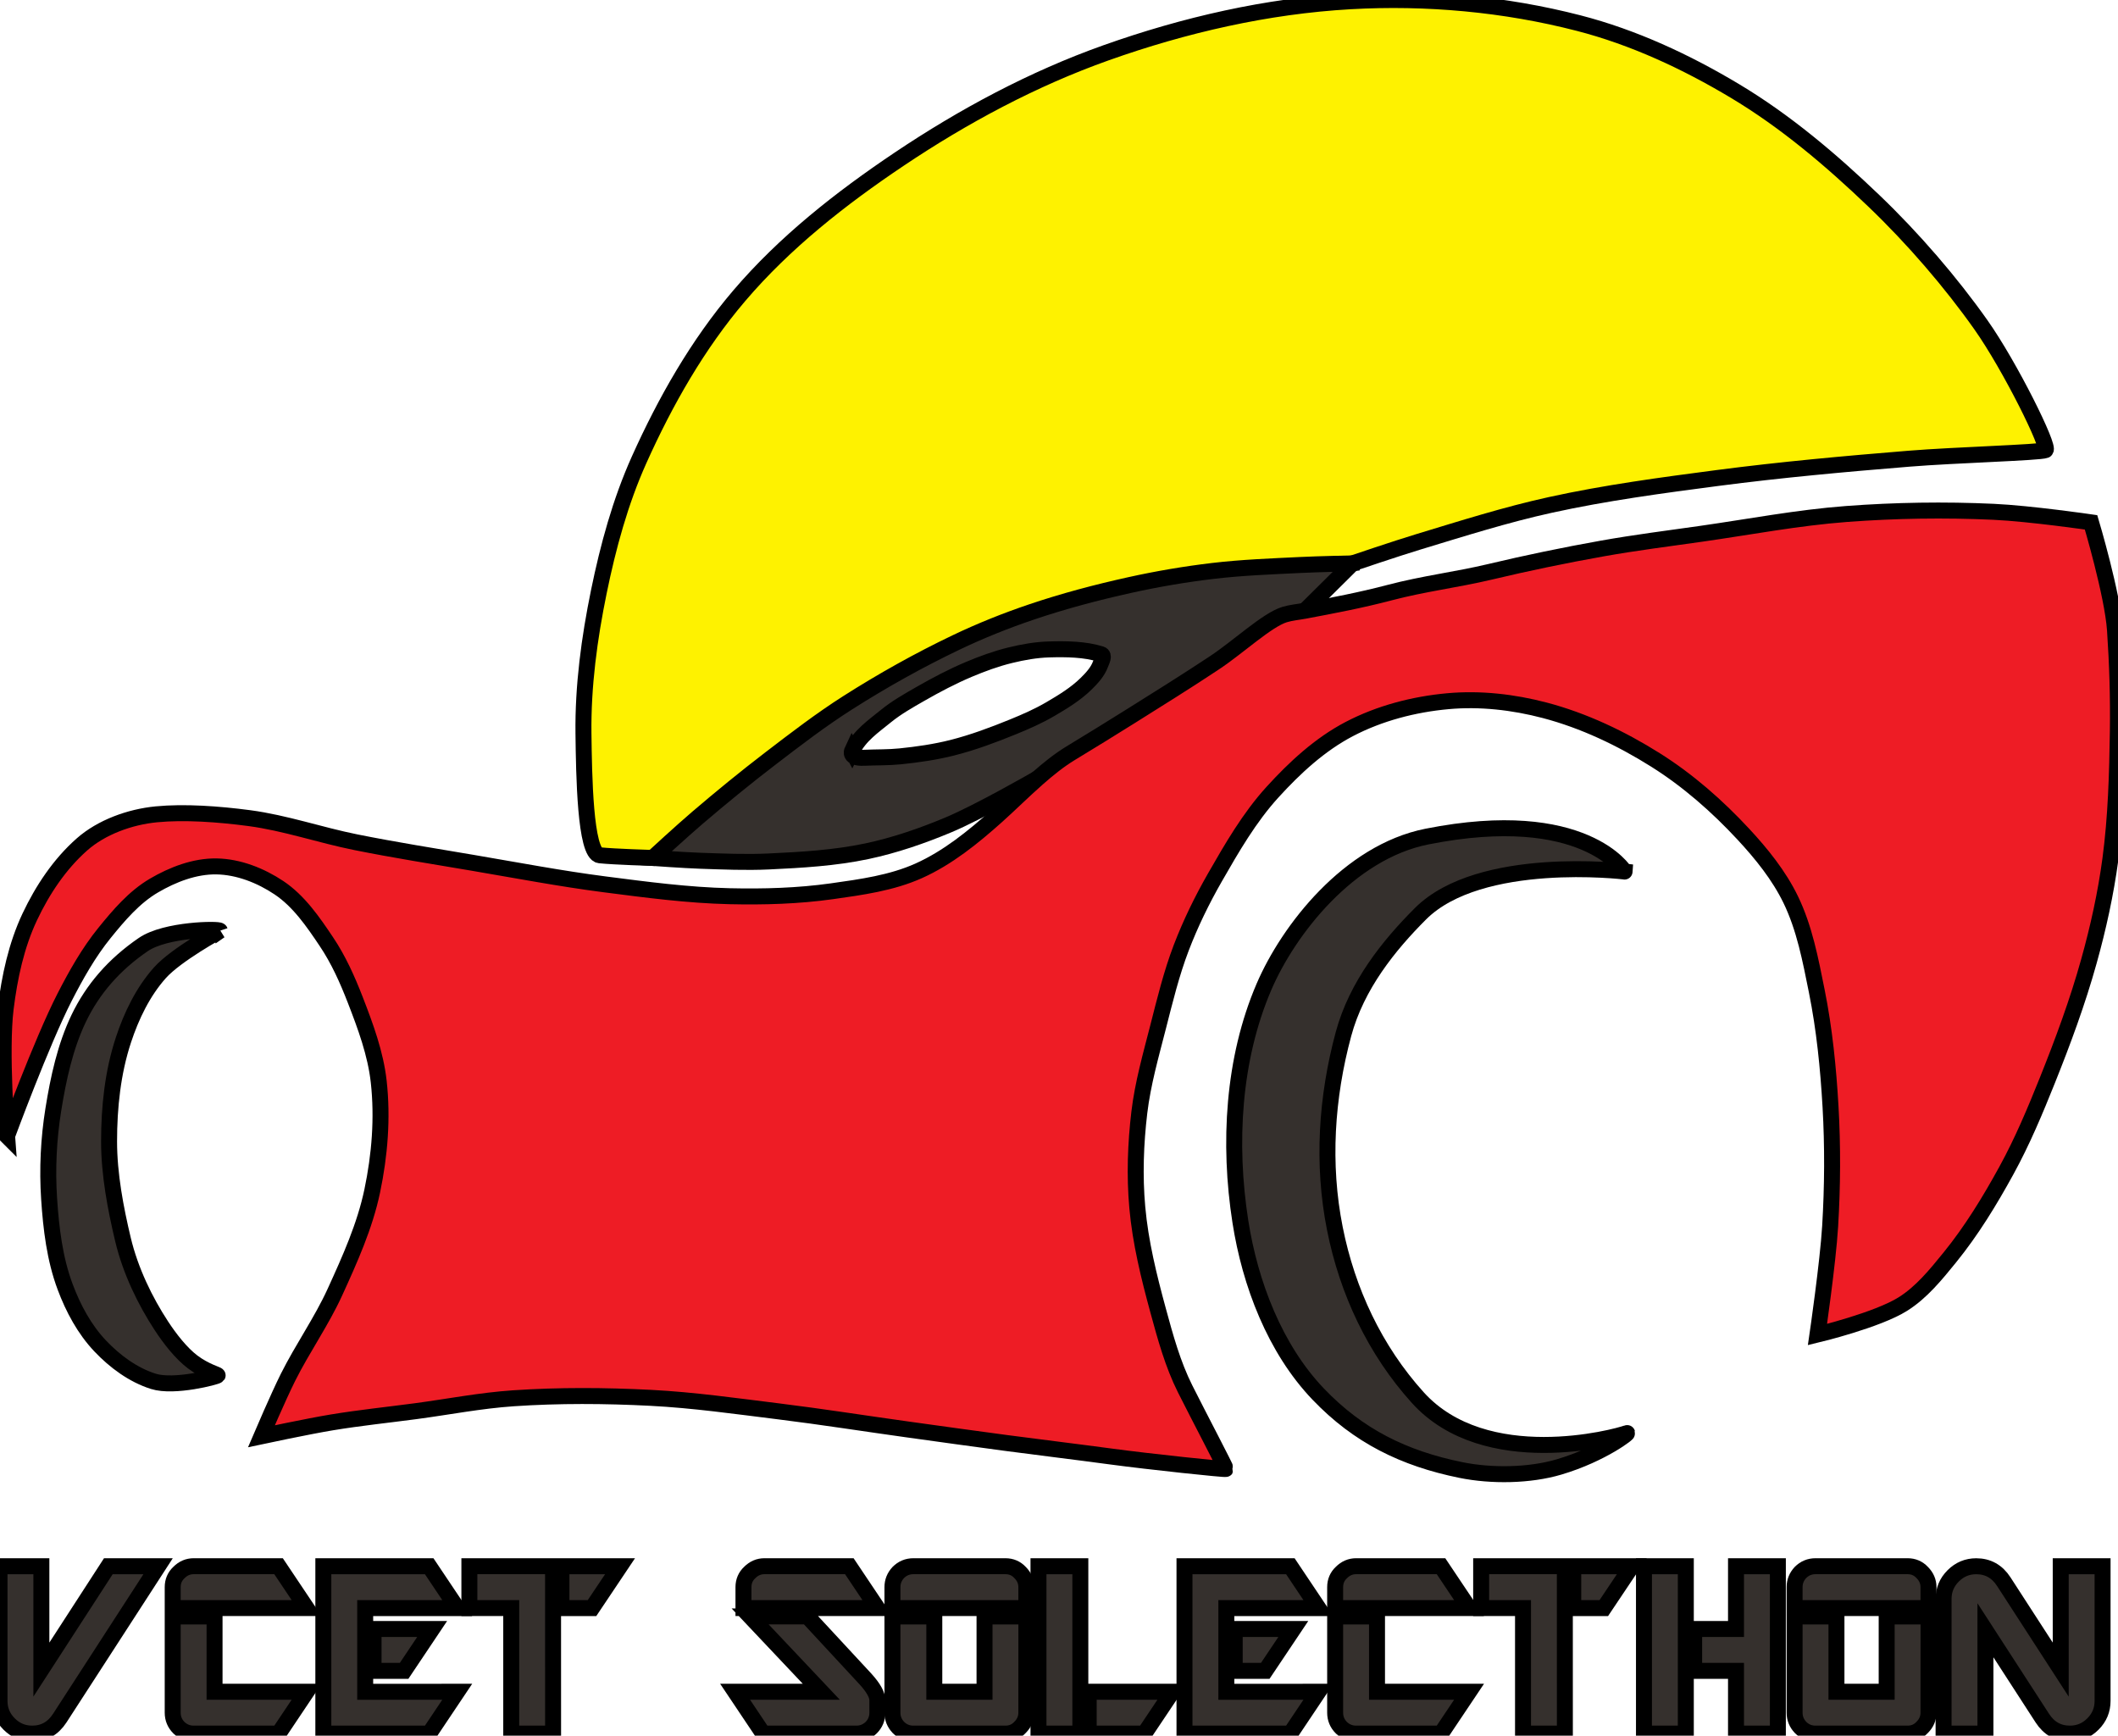 <?xml version="1.0" encoding="UTF-8" standalone="no"?>
<svg
   xmlns:dc="http://purl.org/dc/elements/1.1/"
   xmlns:cc="http://creativecommons.org/ns#"
   xmlns:rdf="http://www.w3.org/1999/02/22-rdf-syntax-ns#"
   xmlns:svg="http://www.w3.org/2000/svg"
   xmlns="http://www.w3.org/2000/svg"
   xmlns:sodipodi="http://sodipodi.sourceforge.net/DTD/sodipodi-0.dtd"
   xmlns:inkscape="http://www.inkscape.org/namespaces/inkscape"
   width="79.559mm"
   height="65.194mm"
   viewBox="0 0 79.559 65.194"
   version="1.1"
   id="svg6879"
   inkscape:version="1.0.2-2 (e86c870879, 2021-01-15)"
   sodipodi:docname="teamLogoNew.svg">
  <defs
     id="defs6873">
    <rect
       x="52.118"
       y="206.599"
       width="81.25"
       height="10.156"
       id="rect6907" />
  </defs>
  <sodipodi:namedview
     id="base"
     pagecolor="#ffffff"
     bordercolor="#666666"
     borderopacity="1.0"
     inkscape:pageopacity="0.0"
     inkscape:pageshadow="2"
     inkscape:zoom="5.6"
     inkscape:cx="159.94679"
     inkscape:cy="89.152969"
     inkscape:document-units="mm"
     inkscape:current-layer="layer1"
     inkscape:document-rotation="0"
     showgrid="false"
     inkscape:window-width="1280"
     inkscape:window-height="961"
     inkscape:window-x="-8"
     inkscape:window-y="-8"
     inkscape:window-maximized="1"
     inkscape:pagecheckerboard="false"
     units="mm"
     fit-margin-top="0"
     fit-margin-left="0"
     fit-margin-right="0"
     fit-margin-bottom="0" />
  <g
     inkscape:label="Layer 1"
     inkscape:groupmode="layer"
     id="layer1">
    <path
       style="display:inline;mix-blend-mode:normal;fill:#fef200;fill-opacity:1;fill-rule:nonzero;stroke:#000000;stroke-width:0.6;stroke-linecap:butt;stroke-linejoin:miter;stroke-miterlimit:4;stroke-dasharray:none;stroke-opacity:1"
       d="m 50.808,21.16 c 0,0 1.64,-0.556 2.469,-0.807 1.644,-0.498 3.285,-1.02 4.962,-1.388 2.068,-0.454 4.171,-0.735 6.271,-1.01 2.394,-0.313 4.799,-0.53 7.205,-0.726 1.705,-0.139 4.918,-0.229 5.121,-0.32 0.187,-0.085 -1.324,-3.149 -2.428,-4.711 -1.123,-1.59 -2.539,-3.237 -4.02,-4.654 -1.604,-1.536 -3.32,-2.992 -5.226,-4.132 -1.828,-1.094 -3.8,-2.012 -5.862,-2.544 -2.782,-0.718 -5.712,-0.983 -8.58,-0.821 -3.12,0.176 -6.229,0.89 -9.173,1.936 -2.746,0.976 -5.356,2.375 -7.776,3.999 -2.185,1.466 -4.296,3.124 -6.003,5.127 -1.561,1.831 -2.775,3.967 -3.761,6.162 -0.707,1.575 -1.165,3.262 -1.512,4.953 -0.359,1.751 -0.6,3.543 -0.578,5.33 0.019,1.537 0.062,4.515 0.61,4.572 0.548,0.057 1.987,0.1 1.987,0.1 9.444,-6.087 7.113,-8.321 26.294,-11.065 z"
       id="path2989-8"
       sodipodi:nodetypes="csssscsssssssssssccc" />
    <path
       style="display:inline;fill:#35302d;fill-opacity:1;stroke:#000000;stroke-width:0.6;stroke-linecap:butt;stroke-linejoin:miter;stroke-miterlimit:4;stroke-dasharray:none;stroke-opacity:1"
       d="m 61.024,32.737 c 0.024,0.024 -1.499,-2.491 -7.425,-1.314 -2.935,0.583 -5.203,3.505 -6.121,5.644 -1.165,2.713 -1.342,5.894 -0.886,8.816 0.364,2.333 1.295,4.778 2.927,6.484 1.507,1.575 3.217,2.413 5.352,2.848 1.153,0.235 2.581,0.215 3.694,-0.115 1.638,-0.485 2.703,-1.333 2.542,-1.27 -0.395,0.153 -5.312,1.477 -7.852,-1.336 -1.608,-1.781 -2.644,-3.987 -3.113,-6.346 -0.483,-2.427 -0.318,-4.933 0.324,-7.31 0.495,-1.831 1.704,-3.33 2.892,-4.517 2.241,-2.239 7.666,-1.586 7.666,-1.586 z"
       id="path2970-7"
       sodipodi:nodetypes="csssssssssssc" />
    <path
       style="display:inline;fill:#35302d;fill-opacity:1;stroke:#000000;stroke-width:0.6;stroke-linecap:butt;stroke-linejoin:miter;stroke-miterlimit:4;stroke-dasharray:none;stroke-opacity:1"
       d="m 8.259,34.96 c -0.025,-0.075 -2.03,-0.061 -2.879,0.52 -1.102,0.755 -1.897,1.676 -2.423,2.771 -0.507,1.056 -0.765,2.252 -0.953,3.42 -0.178,1.106 -0.233,2.239 -0.159,3.356 0.074,1.119 0.209,2.259 0.602,3.309 0.301,0.806 0.724,1.596 1.316,2.22 0.55,0.58 1.234,1.088 1.997,1.329 0.784,0.248 2.382,-0.174 2.415,-0.224 0.017,-0.026 -0.46,-0.145 -0.935,-0.502 -0.44,-0.331 -0.866,-0.884 -1.176,-1.357 -0.612,-0.933 -1.164,-2.067 -1.445,-3.246 -0.276,-1.157 -0.522,-2.442 -0.522,-3.681 -1.76e-4,-1.284 0.137,-2.594 0.539,-3.813 0.3,-0.909 0.733,-1.809 1.37,-2.523 0.611,-0.685 2.254,-1.58 2.254,-1.58 z"
       id="path2973-2"
       sodipodi:nodetypes="cssaaaascsssaaac" />
    <path
       id="path2985-0"
       style="display:inline;fill:#35302d;fill-opacity:1;stroke:#000000;stroke-width:0.6;stroke-linecap:butt;stroke-linejoin:miter;stroke-miterlimit:4;stroke-dasharray:none;stroke-opacity:1;fill-rule:nonzero"
       d="m 32.007,28.204 c 0,0 -0.132,0.283 0.444,0.259 0.491,-0.021 0.914,-0.008 1.368,-0.054 0.653,-0.067 1.306,-0.161 1.942,-0.321 0.784,-0.198 1.546,-0.483 2.294,-0.788 0.476,-0.194 0.95,-0.402 1.394,-0.662 0.475,-0.278 0.955,-0.569 1.348,-0.955 0.217,-0.213 0.436,-0.449 0.54,-0.735 0.043,-0.117 0.164,-0.33 0.025,-0.374 -0.611,-0.192 -1.299,-0.199 -1.952,-0.181 -0.493,0.014 -0.983,0.101 -1.462,0.218 -0.533,0.13 -1.051,0.32 -1.557,0.533 -0.625,0.264 -1.227,0.581 -1.815,0.918 -0.447,0.256 -0.901,0.512 -1.301,0.838 -0.47,0.384 -0.974,0.719 -1.267,1.306 z m 6.964,1.038 c 0,0 -2.188,1.258 -3.349,1.743 -0.989,0.414 -2.012,0.767 -3.061,0.989 -1.209,0.255 -2.453,0.326 -3.687,0.384 -0.857,0.04 -1.716,0.002 -2.573,-0.027 -0.596,-0.021 -1.786,-0.105 -1.786,-0.105 0,0 1.115,-1.025 1.691,-1.516 0.888,-0.758 1.792,-1.498 2.719,-2.208 0.953,-0.73 1.907,-1.464 2.92,-2.108 1.307,-0.831 2.663,-1.59 4.06,-2.258 0.921,-0.441 1.873,-0.822 2.84,-1.149 1.212,-0.41 2.452,-0.738 3.702,-1.014 1.03,-0.228 2.073,-0.405 3.12,-0.529 1.092,-0.129 2.192,-0.169 3.29,-0.223 0.65,-0.032 1.952,-0.06 1.952,-0.06 l -1.799,1.783 c -0.255,6.118 -4.865,6.575 -10.039,6.299 z" />
    <path
       style="display:inline;mix-blend-mode:normal;fill:#ee1c25;fill-opacity:1;fill-rule:nonzero;stroke:#000000;stroke-width:0.6;stroke-linecap:butt;stroke-linejoin:miter;stroke-miterlimit:4;stroke-dasharray:none;stroke-opacity:1"
       d="m 0.264,42.674 c 0,0 -0.248,-3.209 -0.051,-4.796 0.146,-1.176 0.399,-2.365 0.904,-3.437 0.477,-1.011 1.122,-1.982 1.96,-2.722 0.731,-0.646 1.795,-1.035 2.798,-1.132 1.053,-0.102 2.335,-0.01 3.489,0.143 1.355,0.18 2.659,0.636 3.999,0.905 1.459,0.293 2.929,0.525 4.396,0.774 1.651,0.28 3.297,0.595 4.958,0.809 1.559,0.201 3.123,0.409 4.695,0.445 1.28,0.029 2.569,-0.008 3.837,-0.186 1.105,-0.156 2.241,-0.31 3.26,-0.767 1.09,-0.489 2.043,-1.262 2.933,-2.058 0.475,-0.424 0.992,-0.938 1.527,-1.41 0.406,-0.358 0.823,-0.692 1.241,-0.946 0.816,-0.495 1.517,-0.927 2.27,-1.399 1.055,-0.661 2.111,-1.32 3.148,-2.008 0.884,-0.586 1.966,-1.602 2.622,-1.804 0.246,-0.075 0.505,-0.096 0.757,-0.143 1.059,-0.199 2.116,-0.399 3.178,-0.679 1.29,-0.34 2.535,-0.488 3.773,-0.782 1.403,-0.334 2.816,-0.627 4.236,-0.88 1.23,-0.219 2.47,-0.375 3.706,-0.551 1.818,-0.259 3.628,-0.606 5.459,-0.744 1.836,-0.138 3.684,-0.167 5.523,-0.082 1.384,0.064 3.665,0.396 3.665,0.396 0,0 0.808,2.708 0.899,4.046 0.086,1.267 0.126,2.538 0.107,3.808 -0.024,1.601 -0.068,3.208 -0.28,4.795 -0.173,1.294 -0.455,2.576 -0.806,3.834 -0.425,1.528 -0.978,3.021 -1.568,4.493 -0.459,1.145 -0.938,2.287 -1.532,3.369 -0.625,1.139 -1.307,2.259 -2.127,3.268 -0.521,0.641 -1.059,1.307 -1.758,1.747 -0.962,0.607 -3.212,1.148 -3.212,1.148 0,0 0.394,-2.704 0.476,-4.067 0.09,-1.497 0.1,-3.001 0.014,-4.498 -0.084,-1.452 -0.229,-2.908 -0.516,-4.334 -0.235,-1.17 -0.46,-2.369 -0.981,-3.443 -0.442,-0.908 -1.091,-1.713 -1.778,-2.453 -0.979,-1.055 -2.08,-2.022 -3.299,-2.788 -1.287,-0.809 -2.691,-1.478 -4.161,-1.865 -1.178,-0.31 -2.424,-0.452 -3.637,-0.342 -1.279,0.116 -2.569,0.452 -3.707,1.047 -1.103,0.577 -2.047,1.451 -2.885,2.372 -0.866,0.952 -1.52,2.084 -2.16,3.201 -0.485,0.847 -0.916,1.73 -1.265,2.642 -0.369,0.965 -0.613,1.973 -0.869,2.974 -0.271,1.06 -0.575,2.119 -0.705,3.206 -0.141,1.182 -0.183,2.386 -0.077,3.572 0.117,1.312 0.436,2.601 0.782,3.872 0.273,1.003 0.55,2.018 1.016,2.947 0.526,1.047 1.542,2.978 1.527,3.006 -0.015,0.028 -2.858,-0.272 -4.313,-0.468 -1.31,-0.177 -2.623,-0.334 -3.934,-0.508 -1.235,-0.164 -2.469,-0.337 -3.703,-0.508 -1.609,-0.223 -3.214,-0.478 -4.827,-0.677 -1.606,-0.198 -3.211,-0.428 -4.827,-0.511 -1.718,-0.088 -3.444,-0.099 -5.159,0.017 -1.232,0.083 -2.449,0.322 -3.673,0.485 -1.048,0.139 -2.1,0.248 -3.143,0.42 -0.887,0.146 -2.647,0.521 -2.647,0.521 0,0 0.637,-1.489 0.999,-2.213 0.545,-1.09 1.257,-2.094 1.763,-3.203 0.56,-1.228 1.124,-2.478 1.401,-3.799 0.281,-1.34 0.395,-2.739 0.244,-4.1 -0.117,-1.061 -0.497,-2.083 -0.883,-3.079 -0.294,-0.758 -0.631,-1.511 -1.085,-2.186 -0.5,-0.746 -1.033,-1.524 -1.78,-2.023 -0.687,-0.459 -1.52,-0.788 -2.346,-0.801 -0.819,-0.013 -1.644,0.306 -2.35,0.72 -0.74,0.434 -1.318,1.114 -1.858,1.78 -0.595,0.734 -1.064,1.569 -1.496,2.41 -0.86,1.675 -2.166,5.219 -2.166,5.219 z"
       id="path6834"
       sodipodi:nodetypes="csssscsssccssssssscsssssccsscssssscscsssssssssssssssssssscssscsssssssssssc" />
    <g
       aria-label="VCET SOLECTHON"
       transform="matrix(1.151,0,0,1.151,-60.242,-181.06)"
       id="text6905"
       style="font-style:normal;font-variant:normal;font-weight:normal;font-stretch:normal;font-size:8.467px;line-height:1.25;font-family:Gravicon;-inkscape-font-specification:'Gravicon, Normal';font-variant-ligatures:normal;font-variant-caps:normal;font-variant-numeric:normal;font-variant-east-asian:normal;white-space:pre;shape-inside:url(#rect6907);fill:#35302d;fill-opacity:1;stroke:#000000;stroke-width:0.521;stroke-miterlimit:4;stroke-dasharray:none;stroke-opacity:1">
      <path
         d="m 57.498,208.419 -3.209,4.957 q -0.328,0.505 -0.901,0.505 -0.437,0 -0.751,-0.314 -0.314,-0.314 -0.314,-0.751 v -4.397 h 1.366 v 3.373 l 2.185,-3.373 z"
         style="font-style:normal;font-variant:normal;font-weight:normal;font-stretch:normal;font-size:8.467px;font-family:Gravicon;-inkscape-font-specification:'Gravicon, Normal';font-variant-ligatures:normal;font-variant-caps:normal;font-variant-numeric:normal;font-variant-east-asian:normal;fill:#35302d;fill-opacity:1;stroke:#000000;stroke-width:0.521;stroke-miterlimit:4;stroke-dasharray:none;stroke-opacity:1"
         id="path7472" />
      <path
         d="m 62.345,209.784 h -4.37 v -0.683 q 0,-0.287 0.205,-0.478 0.205,-0.205 0.478,-0.205 h 2.772 z m 0,2.731 -0.915,1.366 h -2.772 q -0.273,0 -0.478,-0.191 -0.205,-0.205 -0.205,-0.492 v -3.141 h 1.366 v 2.458 z"
         style="font-style:normal;font-variant:normal;font-weight:normal;font-stretch:normal;font-size:8.467px;font-family:Gravicon;-inkscape-font-specification:'Gravicon, Normal';font-variant-ligatures:normal;font-variant-caps:normal;font-variant-numeric:normal;font-variant-east-asian:normal;fill:#35302d;fill-opacity:1;stroke:#000000;stroke-width:0.521;stroke-miterlimit:4;stroke-dasharray:none;stroke-opacity:1"
         id="path7474" />
      <path
         d="m 66.442,210.467 -0.915,1.366 h -0.997 v -1.366 z m 0.819,2.048 -0.915,1.366 h -3.455 v -5.462 h 3.455 l 0.915,1.366 H 64.257 v 2.731 z"
         style="font-style:normal;font-variant:normal;font-weight:normal;font-stretch:normal;font-size:8.467px;font-family:Gravicon;-inkscape-font-specification:'Gravicon, Normal';font-variant-ligatures:normal;font-variant-caps:normal;font-variant-numeric:normal;font-variant-east-asian:normal;fill:#35302d;fill-opacity:1;stroke:#000000;stroke-width:0.521;stroke-miterlimit:4;stroke-dasharray:none;stroke-opacity:1"
         id="path7476" />
      <path
         d="m 72.574,208.419 -0.915,1.366 h -0.997 v -1.366 z m -2.185,5.462 h -1.366 v -4.097 h -1.366 v -1.366 h 2.731 z"
         style="font-style:normal;font-variant:normal;font-weight:normal;font-stretch:normal;font-size:8.467px;font-family:Gravicon;-inkscape-font-specification:'Gravicon, Normal';font-variant-ligatures:normal;font-variant-caps:normal;font-variant-numeric:normal;font-variant-east-asian:normal;fill:#35302d;fill-opacity:1;stroke:#000000;stroke-width:0.521;stroke-miterlimit:4;stroke-dasharray:none;stroke-opacity:1"
         id="path7478" />
      <path
         d="m 80.972,209.784 h -4.37 v -0.683 q 0,-0.287 0.205,-0.478 0.205,-0.205 0.478,-0.205 h 2.772 z m 0,3.414 q 0,0.287 -0.205,0.492 -0.205,0.191 -0.478,0.191 h -3.045 l -0.915,-1.366 h 2.813 l -2.322,-2.458 h 1.871 l 1.898,2.048 q 0.382,0.423 0.382,0.683 z"
         style="font-style:normal;font-variant:normal;font-weight:normal;font-stretch:normal;font-size:8.467px;font-family:Gravicon;-inkscape-font-specification:'Gravicon, Normal';font-variant-ligatures:normal;font-variant-caps:normal;font-variant-numeric:normal;font-variant-east-asian:normal;fill:#35302d;fill-opacity:1;stroke:#000000;stroke-width:0.521;stroke-miterlimit:4;stroke-dasharray:none;stroke-opacity:1"
         id="path7480" />
      <path
         d="m 85.834,209.784 h -4.37 v -0.683 q 0,-0.273 0.191,-0.478 0.205,-0.205 0.492,-0.205 h 3.004 q 0.287,0 0.478,0.205 0.205,0.205 0.205,0.478 z m 0,3.414 q 0,0.273 -0.205,0.478 -0.191,0.205 -0.478,0.205 H 82.147 q -0.287,0 -0.492,-0.205 -0.191,-0.205 -0.191,-0.478 v -3.141 h 1.366 v 2.458 h 1.639 v -2.458 h 1.366 z"
         style="font-style:normal;font-variant:normal;font-weight:normal;font-stretch:normal;font-size:8.467px;font-family:Gravicon;-inkscape-font-specification:'Gravicon, Normal';font-variant-ligatures:normal;font-variant-caps:normal;font-variant-numeric:normal;font-variant-east-asian:normal;fill:#35302d;fill-opacity:1;stroke:#000000;stroke-width:0.521;stroke-miterlimit:4;stroke-dasharray:none;stroke-opacity:1"
         id="path7482" />
      <path
         d="m 90.6,212.515 -0.915,1.366 h -1.816 v -1.366 z m -3.004,1.366 h -1.366 v -5.462 h 1.366 z"
         style="font-style:normal;font-variant:normal;font-weight:normal;font-stretch:normal;font-size:8.467px;font-family:Gravicon;-inkscape-font-specification:'Gravicon, Normal';font-variant-ligatures:normal;font-variant-caps:normal;font-variant-numeric:normal;font-variant-east-asian:normal;fill:#35302d;fill-opacity:1;stroke:#000000;stroke-width:0.521;stroke-miterlimit:4;stroke-dasharray:none;stroke-opacity:1"
         id="path7484" />
      <path
         d="m 94.546,210.467 -0.915,1.366 h -0.997 v -1.366 z m 0.819,2.048 -0.915,1.366 h -3.455 v -5.462 h 3.455 l 0.915,1.366 h -3.004 v 2.731 z"
         style="font-style:normal;font-variant:normal;font-weight:normal;font-stretch:normal;font-size:8.467px;font-family:Gravicon;-inkscape-font-specification:'Gravicon, Normal';font-variant-ligatures:normal;font-variant-caps:normal;font-variant-numeric:normal;font-variant-east-asian:normal;fill:#35302d;fill-opacity:1;stroke:#000000;stroke-width:0.521;stroke-miterlimit:4;stroke-dasharray:none;stroke-opacity:1"
         id="path7486" />
      <path
         d="m 100.282,209.784 h -4.37 v -0.683 q 0,-0.287 0.205,-0.478 0.205,-0.205 0.478,-0.205 h 2.772 z m 0,2.731 -0.915,1.366 h -2.772 q -0.273,0 -0.478,-0.191 -0.205,-0.205 -0.205,-0.492 v -3.141 h 1.366 v 2.458 z"
         style="font-style:normal;font-variant:normal;font-weight:normal;font-stretch:normal;font-size:8.467px;font-family:Gravicon;-inkscape-font-specification:'Gravicon, Normal';font-variant-ligatures:normal;font-variant-caps:normal;font-variant-numeric:normal;font-variant-east-asian:normal;fill:#35302d;fill-opacity:1;stroke:#000000;stroke-width:0.521;stroke-miterlimit:4;stroke-dasharray:none;stroke-opacity:1"
         id="path7488" />
      <path
         d="m 105.594,208.419 -0.915,1.366 h -0.997 v -1.366 z m -2.185,5.462 h -1.366 v -4.097 h -1.366 v -1.366 h 2.731 z"
         style="font-style:normal;font-variant:normal;font-weight:normal;font-stretch:normal;font-size:8.467px;font-family:Gravicon;-inkscape-font-specification:'Gravicon, Normal';font-variant-ligatures:normal;font-variant-caps:normal;font-variant-numeric:normal;font-variant-east-asian:normal;fill:#35302d;fill-opacity:1;stroke:#000000;stroke-width:0.521;stroke-miterlimit:4;stroke-dasharray:none;stroke-opacity:1"
         id="path7490" />
      <path
         d="m 110.36,213.881 h -1.366 v -2.048 h -1.366 v -1.366 h 1.366 v -2.048 h 1.366 z m -3.004,0 h -1.366 v -5.462 h 1.366 z"
         style="font-style:normal;font-variant:normal;font-weight:normal;font-stretch:normal;font-size:8.467px;font-family:Gravicon;-inkscape-font-specification:'Gravicon, Normal';font-variant-ligatures:normal;font-variant-caps:normal;font-variant-numeric:normal;font-variant-east-asian:normal;fill:#35302d;fill-opacity:1;stroke:#000000;stroke-width:0.521;stroke-miterlimit:4;stroke-dasharray:none;stroke-opacity:1"
         id="path7492" />
      <path
         d="m 115.276,209.784 h -4.37 v -0.683 q 0,-0.273 0.191,-0.478 0.205,-0.205 0.492,-0.205 h 3.004 q 0.287,0 0.478,0.205 0.205,0.205 0.205,0.478 z m 0,3.414 q 0,0.273 -0.205,0.478 -0.191,0.205 -0.478,0.205 h -3.004 q -0.287,0 -0.492,-0.205 -0.191,-0.205 -0.191,-0.478 v -3.141 h 1.366 v 2.458 h 1.639 v -2.458 h 1.366 z"
         style="font-style:normal;font-variant:normal;font-weight:normal;font-stretch:normal;font-size:8.467px;font-family:Gravicon;-inkscape-font-specification:'Gravicon, Normal';font-variant-ligatures:normal;font-variant-caps:normal;font-variant-numeric:normal;font-variant-east-asian:normal;fill:#35302d;fill-opacity:1;stroke:#000000;stroke-width:0.521;stroke-miterlimit:4;stroke-dasharray:none;stroke-opacity:1"
         id="path7494" />
      <path
         d="m 120.957,212.816 q 0,0.437 -0.314,0.751 -0.314,0.314 -0.751,0.314 -0.574,0 -0.901,-0.505 l -1.857,-2.868 v 3.373 h -1.366 v -4.397 q 0,-0.437 0.314,-0.751 0.314,-0.314 0.751,-0.314 0.574,0 0.901,0.505 l 1.857,2.868 v -3.373 h 1.366 z"
         style="font-style:normal;font-variant:normal;font-weight:normal;font-stretch:normal;font-size:8.467px;font-family:Gravicon;-inkscape-font-specification:'Gravicon, Normal';font-variant-ligatures:normal;font-variant-caps:normal;font-variant-numeric:normal;font-variant-east-asian:normal;fill:#35302d;fill-opacity:1;stroke:#000000;stroke-width:0.521;stroke-miterlimit:4;stroke-dasharray:none;stroke-opacity:1"
         id="path7496" />
    </g>
  </g>
</svg>
